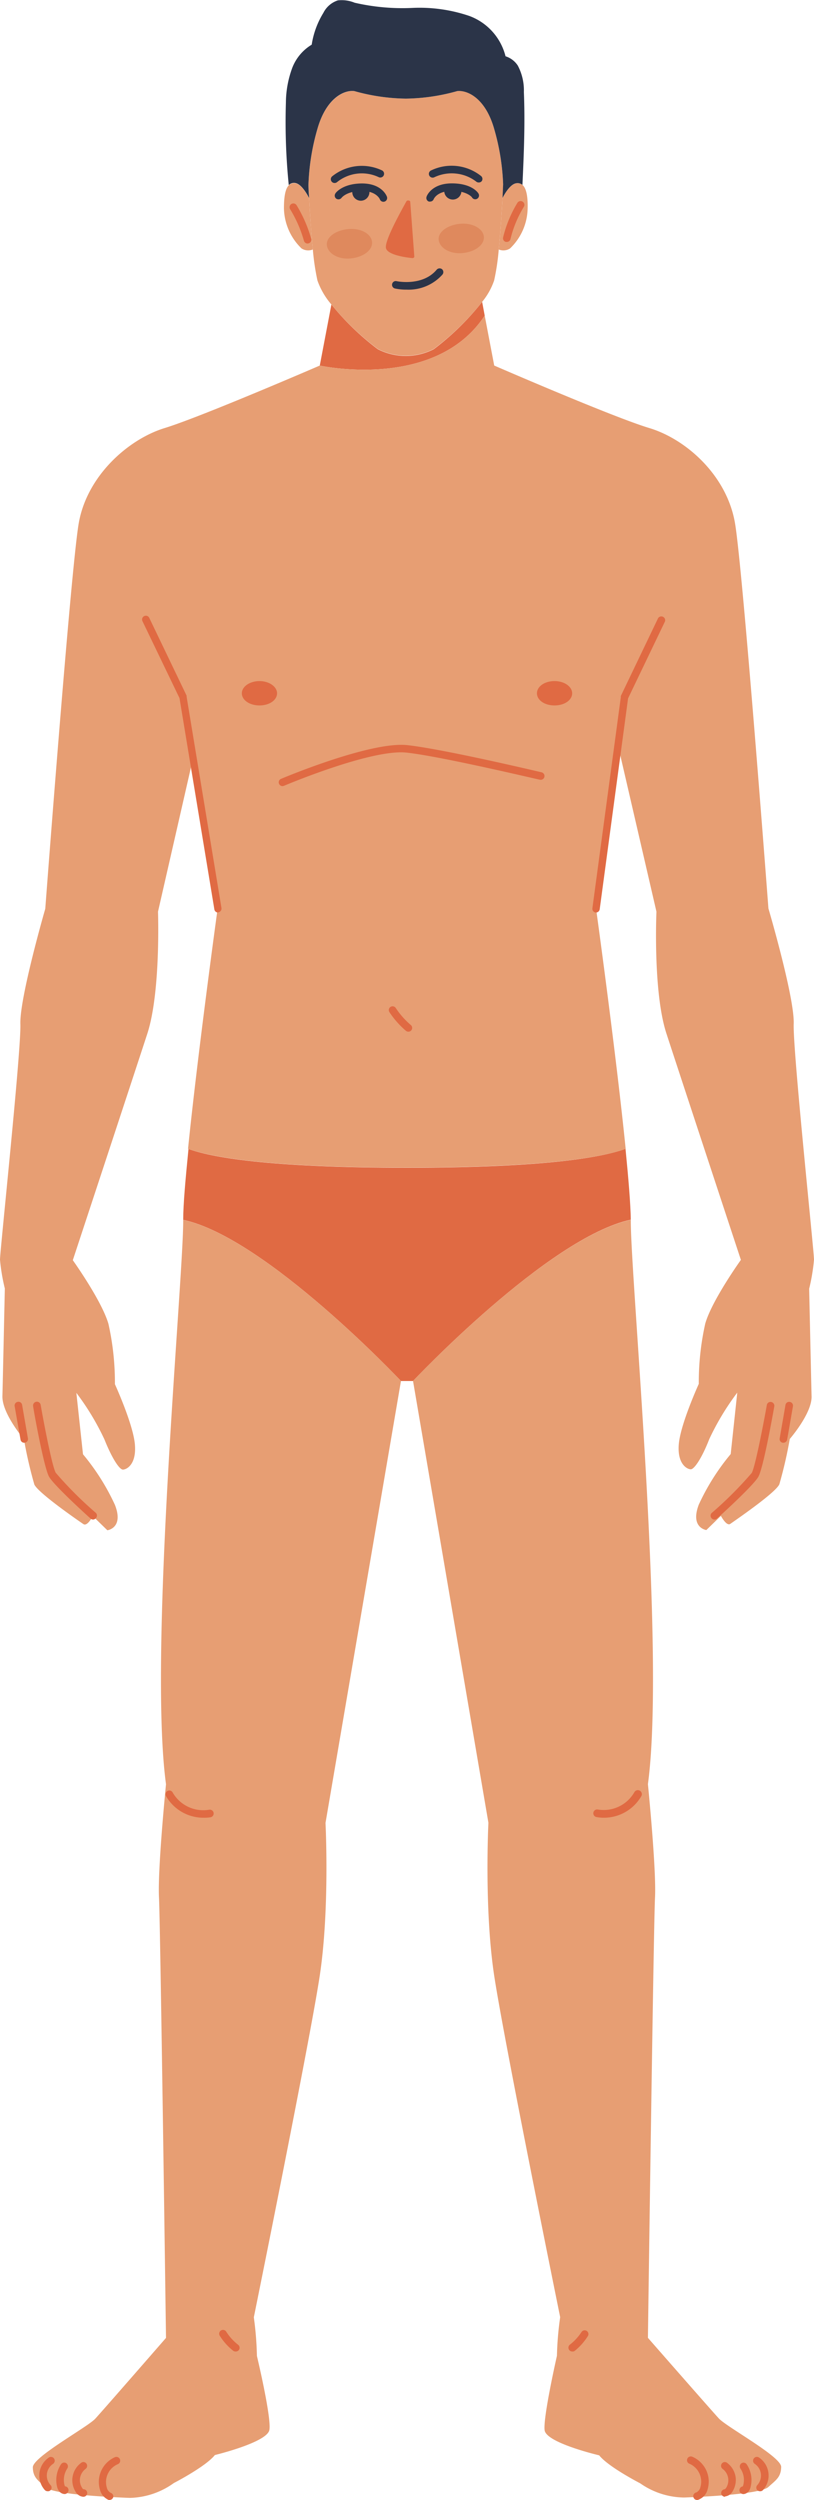 <svg xmlns="http://www.w3.org/2000/svg" viewBox="0 0 107.88 331.27"><defs><style>.cls-1{fill:#e06a43;}.cls-2{fill:#e79e73;}.cls-3{fill:#2b3448;}.cls-4{fill:#df895d;}</style></defs><g id="Layer_2" data-name="Layer 2"><g id="OBJECTS"><path class="cls-1" d="M82.9,152.23c.39,3.94.67,7.31.7,9.39C72.62,164,54.74,183,54.74,183h-1.6s-17.88-19-28.86-21.36c0-2.08.31-5.45.7-9.39,2.91,1.06,10.29,2.49,29,2.49S80,153.29,82.9,152.23Z"/><path class="cls-1" d="M64.24,41.82c-6.57,10-21.86,6.62-21.86,6.62l1.54-8.09a34.9,34.9,0,0,0,6.14,5.92,8.14,8.14,0,0,0,7.44,0A35,35,0,0,0,63.9,40Z"/><path class="cls-2" d="M41.46,33.06a1.62,1.62,0,0,1-1.5-.14,7.6,7.6,0,0,1-2.33-5.31c0-1.68.22-2.62.64-3.05a.94.94,0,0,1,.91-.27c.93.16,1.79,2,1.79,2C41.06,28,41.23,30.7,41.46,33.06Z"/><path class="cls-2" d="M69.24,24.5c.46.4.73,1.35.69,3.11a7.55,7.55,0,0,1-2.33,5.31,1.62,1.62,0,0,1-1.5.14c.24-2.37.4-5.07.5-6.81h0c.1-.2.91-1.8,1.79-1.95A1,1,0,0,1,69.24,24.5Z"/><path class="cls-2" d="M43.92,40.35a10,10,0,0,1-1.85-3.18,32.51,32.51,0,0,1-.61-4.11c-.23-2.36-.4-5.06-.49-6.8-.06-1.11-.09-1.84-.09-1.84a30.26,30.26,0,0,1,1.19-7.35c1.17-4.08,3.55-5.15,4.89-5a26.35,26.35,0,0,0,6.82,1,26.18,26.18,0,0,0,6.82-1c1.34-.17,3.73.9,4.89,5a30.26,30.26,0,0,1,1.19,7.35s0,.72-.08,1.82h0c-.1,1.74-.26,4.44-.5,6.81a30.76,30.76,0,0,1-.61,4.11A9.08,9.08,0,0,1,63.9,40a35,35,0,0,1-6.4,6.24,8.14,8.14,0,0,1-7.44,0A34.9,34.9,0,0,1,43.92,40.35Z"/><path class="cls-2" d="M107.88,166.92a25.44,25.44,0,0,1-.64,3.85s.26,12,.32,14.26-2.89,5.65-2.89,5.65a57.6,57.6,0,0,1-1.38,6c-.48,1.13-6,4.89-6.5,5.25s-1.25-1.06-1.25-1.06l-1.93,1.88s-2.17-.29-1-3.37a30,30,0,0,1,4.23-6.7l.87-8.14A34.33,34.33,0,0,0,94,190.7c-1,2.57-2,4-2.45,4s-1.81-.65-1.59-3.32,2.65-8,2.65-8a35.59,35.59,0,0,1,.86-8c.89-3.09,4.72-8.43,4.72-8.43s-8.07-24.48-9.87-30S87,120.81,87,120.81L82.07,99.49,79,120.42s2.62,18.94,3.92,31.81c-2.91,1.06-10.29,2.49-29,2.49s-26-1.43-29-2.49c1.31-12.87,3.92-31.81,3.92-31.81L25.81,99.49l-4.87,21.32s.38,10.66-1.42,16.18-9.87,30-9.87,30,3.82,5.34,4.72,8.43a35.59,35.59,0,0,1,.86,8s2.43,5.32,2.65,8-1.13,3.32-1.59,3.32-1.44-1.47-2.45-4a34.15,34.15,0,0,0-3.72-6.17l.88,8.14a30,30,0,0,1,4.23,6.7c1.21,3.08-1,3.37-1,3.37l-1.93-1.88s-.72,1.42-1.25,1.06-6-4.12-6.5-5.25a57.6,57.6,0,0,1-1.38-6S.26,187.31.32,185s.32-14.26.32-14.26A25.44,25.44,0,0,1,0,166.92c0-1.16,2.82-27.74,2.7-31.21S6,120.42,6,120.42s3.36-44.65,4.42-51S17,58.2,21.83,56.72s20.55-8.28,20.55-8.28,15.29,3.38,21.86-6.62l1.26,6.62s15.67,6.81,20.55,8.28S96.36,63,97.42,69.38s4.42,51,4.42,51,3.48,11.82,3.35,15.29S107.88,165.76,107.88,166.92Z"/><path class="cls-2" d="M53.14,183l-10,58.56s.58,11.43-.77,20.29-8.73,45.22-8.73,45.22a43.45,43.45,0,0,1,.41,5.12S36,320.35,35.7,322s-7.22,3.32-7.22,3.32c-1.23,1.54-5.44,3.71-5.44,3.71A10.39,10.39,0,0,1,17.21,331c-3.13-.12-10.19-.49-11.17-1.4s-1.67-1.28-1.69-2.65,7.24-5.32,8.28-6.45S22,309.8,22,309.8s-.74-54.61-.93-58.37.93-15,.93-15c-2.34-17.33,2.22-66,2.28-74.49,0-.09,0-.19,0-.29C35.26,164,53.14,183,53.14,183Z"/><path class="cls-2" d="M95.25,320.45c1,1.13,8.31,5.08,8.28,6.45s-.69,1.73-1.69,2.65-8,1.28-11.17,1.4a10.34,10.34,0,0,1-5.82-1.88s-4.22-2.17-5.44-3.71c0,0-7-1.64-7.23-3.32s1.63-9.87,1.63-9.87a42.65,42.65,0,0,1,.43-5.12s-7.39-36.35-8.74-45.22-.77-20.29-.77-20.29L54.74,183s17.88-19,28.86-21.36c0,.1,0,.2,0,.29.06,8.48,4.62,57.16,2.27,74.49,0,0,1.13,11.28.94,15s-.94,58.37-.94,58.37S94.21,319.32,95.25,320.45Z"/><path class="cls-3" d="M41.31,5.92A11.31,11.31,0,0,1,42.86,1.7,3.27,3.27,0,0,1,44.78.05,4.54,4.54,0,0,1,47,.36a28.19,28.19,0,0,0,7.62.69,20.5,20.5,0,0,1,7.57,1.06A7.69,7.69,0,0,1,67,7.46,3,3,0,0,1,68.63,8.7a7,7,0,0,1,.8,3.5c.17,4.09,0,8.21-.19,12.3a1,1,0,0,0-.85-.21c-.88.15-1.69,1.75-1.79,1.95.05-1.1.08-1.82.08-1.82a30.26,30.26,0,0,0-1.19-7.35c-1.16-4.08-3.55-5.15-4.89-5a26.18,26.18,0,0,1-6.82,1,26.35,26.35,0,0,1-6.82-1c-1.34-.17-3.72.9-4.89,5a30.26,30.26,0,0,0-1.19,7.35s0,.73.09,1.84c0,0-.86-1.81-1.79-2a.94.94,0,0,0-.91.27,83.29,83.29,0,0,1-.38-10.94A13.53,13.53,0,0,1,38.73,9,6.16,6.16,0,0,1,41.31,5.92Z"/><path class="cls-1" d="M28.9,120.92a.49.49,0,0,1-.49-.41l-4.62-28L18.88,82.31a.5.5,0,0,1,.9-.44l4.95,10.31a.5.5,0,0,1,0,.13l4.62,28a.5.5,0,0,1-.41.58Z"/><path class="cls-1" d="M37.44,104.17a.5.5,0,0,1-.46-.31.49.49,0,0,1,.26-.65c.49-.21,11.93-5,16.75-4.47s17.26,3.48,17.79,3.6a.51.51,0,0,1,.37.61.5.5,0,0,1-.6.37c-.13,0-13-3.08-17.66-3.59s-16.14,4.35-16.26,4.4A.65.65,0,0,1,37.44,104.17Z"/><path class="cls-1" d="M3.21,191.18a.49.49,0,0,1-.49-.41l-.78-4.43a.5.5,0,0,1,.41-.58.49.49,0,0,1,.58.4l.77,4.44a.48.48,0,0,1-.41.57Z"/><path class="cls-1" d="M12.34,201.36a.46.46,0,0,1-.33-.13c-.5-.44-4.85-4.39-5.51-5.55s-2-8.51-2.11-9.34a.5.5,0,1,1,1-.18c.54,3.09,1.56,8.26,2,9a49.75,49.75,0,0,0,5.31,5.31.5.5,0,0,1,0,.71A.49.49,0,0,1,12.34,201.36Z"/><path class="cls-1" d="M27,240.87A5.72,5.72,0,0,1,22,238a.5.5,0,1,1,.88-.48,4.68,4.68,0,0,0,4.84,2.29.5.5,0,0,1,.18,1A5.2,5.2,0,0,1,27,240.87Z"/><path class="cls-1" d="M14.56,331.27a.45.45,0,0,1-.16,0,2,2,0,0,1-1.16-1.38,3.59,3.59,0,0,1,2-4.29.51.51,0,0,1,.65.27.5.5,0,0,1-.27.66,2.57,2.57,0,0,0-1.47,3.08,1.05,1.05,0,0,0,.53.72.5.5,0,0,1,.31.63A.51.51,0,0,1,14.56,331.27Z"/><path class="cls-1" d="M11,330.85h0a1.29,1.29,0,0,1-1-.7,2.86,2.86,0,0,1,.76-3.8.48.48,0,0,1,.69.1.5.5,0,0,1-.1.7,1.92,1.92,0,0,0-.73,1.15,1.88,1.88,0,0,0,.24,1.33c.09.17.18.22.2.22a.5.5,0,0,1,0,1Z"/><path class="cls-1" d="M8.54,330.49h0a1,1,0,0,1-.73-.41,1.66,1.66,0,0,1-.24-.54,3.77,3.77,0,0,1,.52-3,.5.5,0,0,1,.69-.14.51.51,0,0,1,.14.7,2.77,2.77,0,0,0-.38,2.17.6.6,0,0,0,.08.2.49.49,0,0,1,.46.52A.52.52,0,0,1,8.54,330.49Z"/><path class="cls-1" d="M6.32,330.12a.51.51,0,0,1-.38-.16,2.88,2.88,0,0,1,.54-4.31.5.5,0,0,1,.69.14.51.51,0,0,1-.14.7,1.86,1.86,0,0,0-.34,2.8.49.49,0,0,1,0,.7A.46.46,0,0,1,6.32,330.12Z"/><path class="cls-1" d="M31.2,311.6a.51.51,0,0,1-.31-.11,7.91,7.91,0,0,1-1.78-2A.5.5,0,1,1,30,309a6.87,6.87,0,0,0,1.56,1.71.5.5,0,0,1,.09.7A.51.51,0,0,1,31.2,311.6Z"/><path class="cls-1" d="M36.72,91.87c0,.89-1,1.61-2.33,1.61s-2.34-.72-2.34-1.61,1.05-1.62,2.34-1.62S36.72,91,36.72,91.87Z"/><path class="cls-1" d="M75.83,91.87c0,.89-1,1.61-2.34,1.61s-2.33-.72-2.33-1.61,1-1.62,2.33-1.62S75.83,91,75.83,91.87Z"/><path class="cls-1" d="M54.12,136.71a.5.5,0,0,1-.33-.12,11.93,11.93,0,0,1-2.18-2.47.5.5,0,0,1,.14-.69.51.51,0,0,1,.7.14,10.69,10.69,0,0,0,2,2.26.5.5,0,0,1,.06.7A.49.49,0,0,1,54.12,136.71Z"/><path class="cls-1" d="M79,120.92h-.06a.5.5,0,0,1-.43-.56l3.77-28a.34.34,0,0,1,0-.14l4.94-10.31a.51.51,0,0,1,.91.44L83.24,92.54l-3.76,27.95A.51.51,0,0,1,79,120.92Z"/><path class="cls-1" d="M103.82,191.18h-.08a.49.49,0,0,1-.41-.57l.77-4.44a.49.49,0,0,1,.58-.4.5.5,0,0,1,.41.58l-.77,4.43A.51.51,0,0,1,103.82,191.18Z"/><path class="cls-1" d="M94.69,201.36a.49.49,0,0,1-.37-.16.5.5,0,0,1,0-.71,50.74,50.74,0,0,0,5.31-5.31c.43-.76,1.45-5.93,2-9a.49.49,0,0,1,.58-.4.51.51,0,0,1,.41.58c-.15.83-1.45,8.18-2.12,9.34s-5,5.11-5.51,5.55A.46.46,0,0,1,94.69,201.36Z"/><path class="cls-1" d="M80.05,240.87a5.2,5.2,0,0,1-1-.09.5.5,0,0,1,.18-1,4.68,4.68,0,0,0,4.84-2.29A.5.5,0,0,1,85,238,5.72,5.72,0,0,1,80.05,240.87Z"/><path class="cls-1" d="M92.47,331.27a.5.5,0,0,1-.17-1,1.05,1.05,0,0,0,.53-.72,2.57,2.57,0,0,0-1.47-3.08.5.5,0,0,1-.27-.66.51.51,0,0,1,.65-.27,3.63,3.63,0,0,1,1.84,1.76,3.57,3.57,0,0,1,.21,2.53,1.94,1.94,0,0,1-1.16,1.38A.45.45,0,0,1,92.47,331.27Z"/><path class="cls-1" d="M96.08,330.85a.5.5,0,0,1-.5-.47.51.51,0,0,1,.47-.53s.11-.05.21-.22a1.88,1.88,0,0,0-.5-2.48.5.5,0,1,1,.6-.8,2.91,2.91,0,0,1,1.11,1.75,2.89,2.89,0,0,1-.36,2,1.29,1.29,0,0,1-1,.7Z"/><path class="cls-1" d="M98.49,330.49A.5.5,0,0,1,98,330a.5.5,0,0,1,.43-.52.7.7,0,0,0,.08-.2,2.69,2.69,0,0,0-.38-2.17.51.51,0,0,1,.14-.7.5.5,0,0,1,.69.14,3.73,3.73,0,0,1,.52,3,1.59,1.59,0,0,1-.24.55,1,1,0,0,1-.72.4Z"/><path class="cls-1" d="M100.72,330.12a.5.5,0,0,1-.34-.13.49.49,0,0,1,0-.7,1.9,1.9,0,0,0,.46-1.48,1.86,1.86,0,0,0-.81-1.32.5.5,0,0,1,.56-.84,2.87,2.87,0,0,1,.53,4.31A.5.5,0,0,1,100.72,330.12Z"/><path class="cls-1" d="M75.83,311.6a.49.49,0,0,1-.39-.2.5.5,0,0,1,.08-.7A6.87,6.87,0,0,0,77.08,309a.5.5,0,0,1,.84.54,7.91,7.91,0,0,1-1.78,2A.51.51,0,0,1,75.83,311.6Z"/><path class="cls-1" d="M54.91,34c0,.12-.13.22-.29.2-.87-.09-3.26-.42-3.47-1.32s1.8-4.56,2.71-6.2c.1-.19.49-.14.51.06Z"/><path class="cls-3" d="M50.81,26.74a.5.5,0,0,1-.47-.34s-.45-1.09-2.37-1.09h0c-2,0-2.67.86-2.7.9a.52.52,0,0,1-.7.12.5.5,0,0,1-.12-.69c0-.05.92-1.32,3.52-1.33h0c2.67,0,3.29,1.69,3.31,1.76a.5.5,0,0,1-.3.64A.51.51,0,0,1,50.81,26.74Z"/><path class="cls-3" d="M44.34,24.25a.5.5,0,0,1-.31-.89,6.26,6.26,0,0,1,6.62-.77.5.5,0,0,1-.43.9,5.23,5.23,0,0,0-5.56.65A.5.5,0,0,1,44.34,24.25Z"/><path class="cls-3" d="M48.79,24.88c.19.05.17.37.17.58a1.15,1.15,0,0,1-1.13,1.14,1.14,1.14,0,0,1-1.14-1.13,1,1,0,0,1,.15-.56A4.21,4.21,0,0,1,48.79,24.88Z"/><path class="cls-3" d="M57,26.71a.45.45,0,0,1-.16,0,.5.5,0,0,1-.31-.63c0-.07.64-1.77,3.33-1.78s3.49,1.25,3.52,1.3a.5.5,0,1,1-.82.57c0-.05-.73-.9-2.7-.87s-2.37,1.07-2.39,1.11A.5.5,0,0,1,57,26.71Z"/><path class="cls-3" d="M63.43,24.18a.49.49,0,0,1-.31-.11A5.29,5.29,0,0,0,60.43,23a5.36,5.36,0,0,0-2.87.49.5.5,0,1,1-.44-.9,6.27,6.27,0,0,1,6.63.73.5.5,0,0,1,.08.7A.5.5,0,0,1,63.43,24.18Z"/><path class="cls-3" d="M61,24.85c.15.11.15.36.15.56a1.14,1.14,0,0,1-2.27,0,1.15,1.15,0,0,1,.16-.58S60.48,24.52,61,24.85Z"/><path class="cls-4" d="M49.31,32.1c.07,1.08-1.21,2-2.87,2.15s-3-.68-3.12-1.76,1.21-2,2.87-2.14S49.24,31,49.31,32.1Z"/><path class="cls-4" d="M64.13,31.4c.07,1.07-1.22,2-2.87,2.14s-3-.68-3.12-1.75,1.21-2,2.87-2.14S64.06,30.32,64.13,31.4Z"/><path class="cls-1" d="M40.76,32.27a.5.5,0,0,1-.48-.37,16.75,16.75,0,0,0-1.83-4.18.5.5,0,0,1,.86-.52,17.83,17.83,0,0,1,1.93,4.43.5.5,0,0,1-.35.62Z"/><path class="cls-1" d="M67.16,32.06h-.11a.5.5,0,0,1-.37-.61,16.18,16.18,0,0,1,1.89-4.57.5.5,0,0,1,.69-.16.49.49,0,0,1,.17.68,14.93,14.93,0,0,0-1.78,4.29A.5.5,0,0,1,67.16,32.06Z"/><path class="cls-3" d="M53.91,38.38a7.08,7.08,0,0,1-1.56-.15.5.5,0,0,1-.38-.6.49.49,0,0,1,.6-.37s3.42.73,5.3-1.52a.52.52,0,0,1,.71-.07.51.51,0,0,1,.06.71A6,6,0,0,1,53.91,38.38Z"/></g></g></svg>
